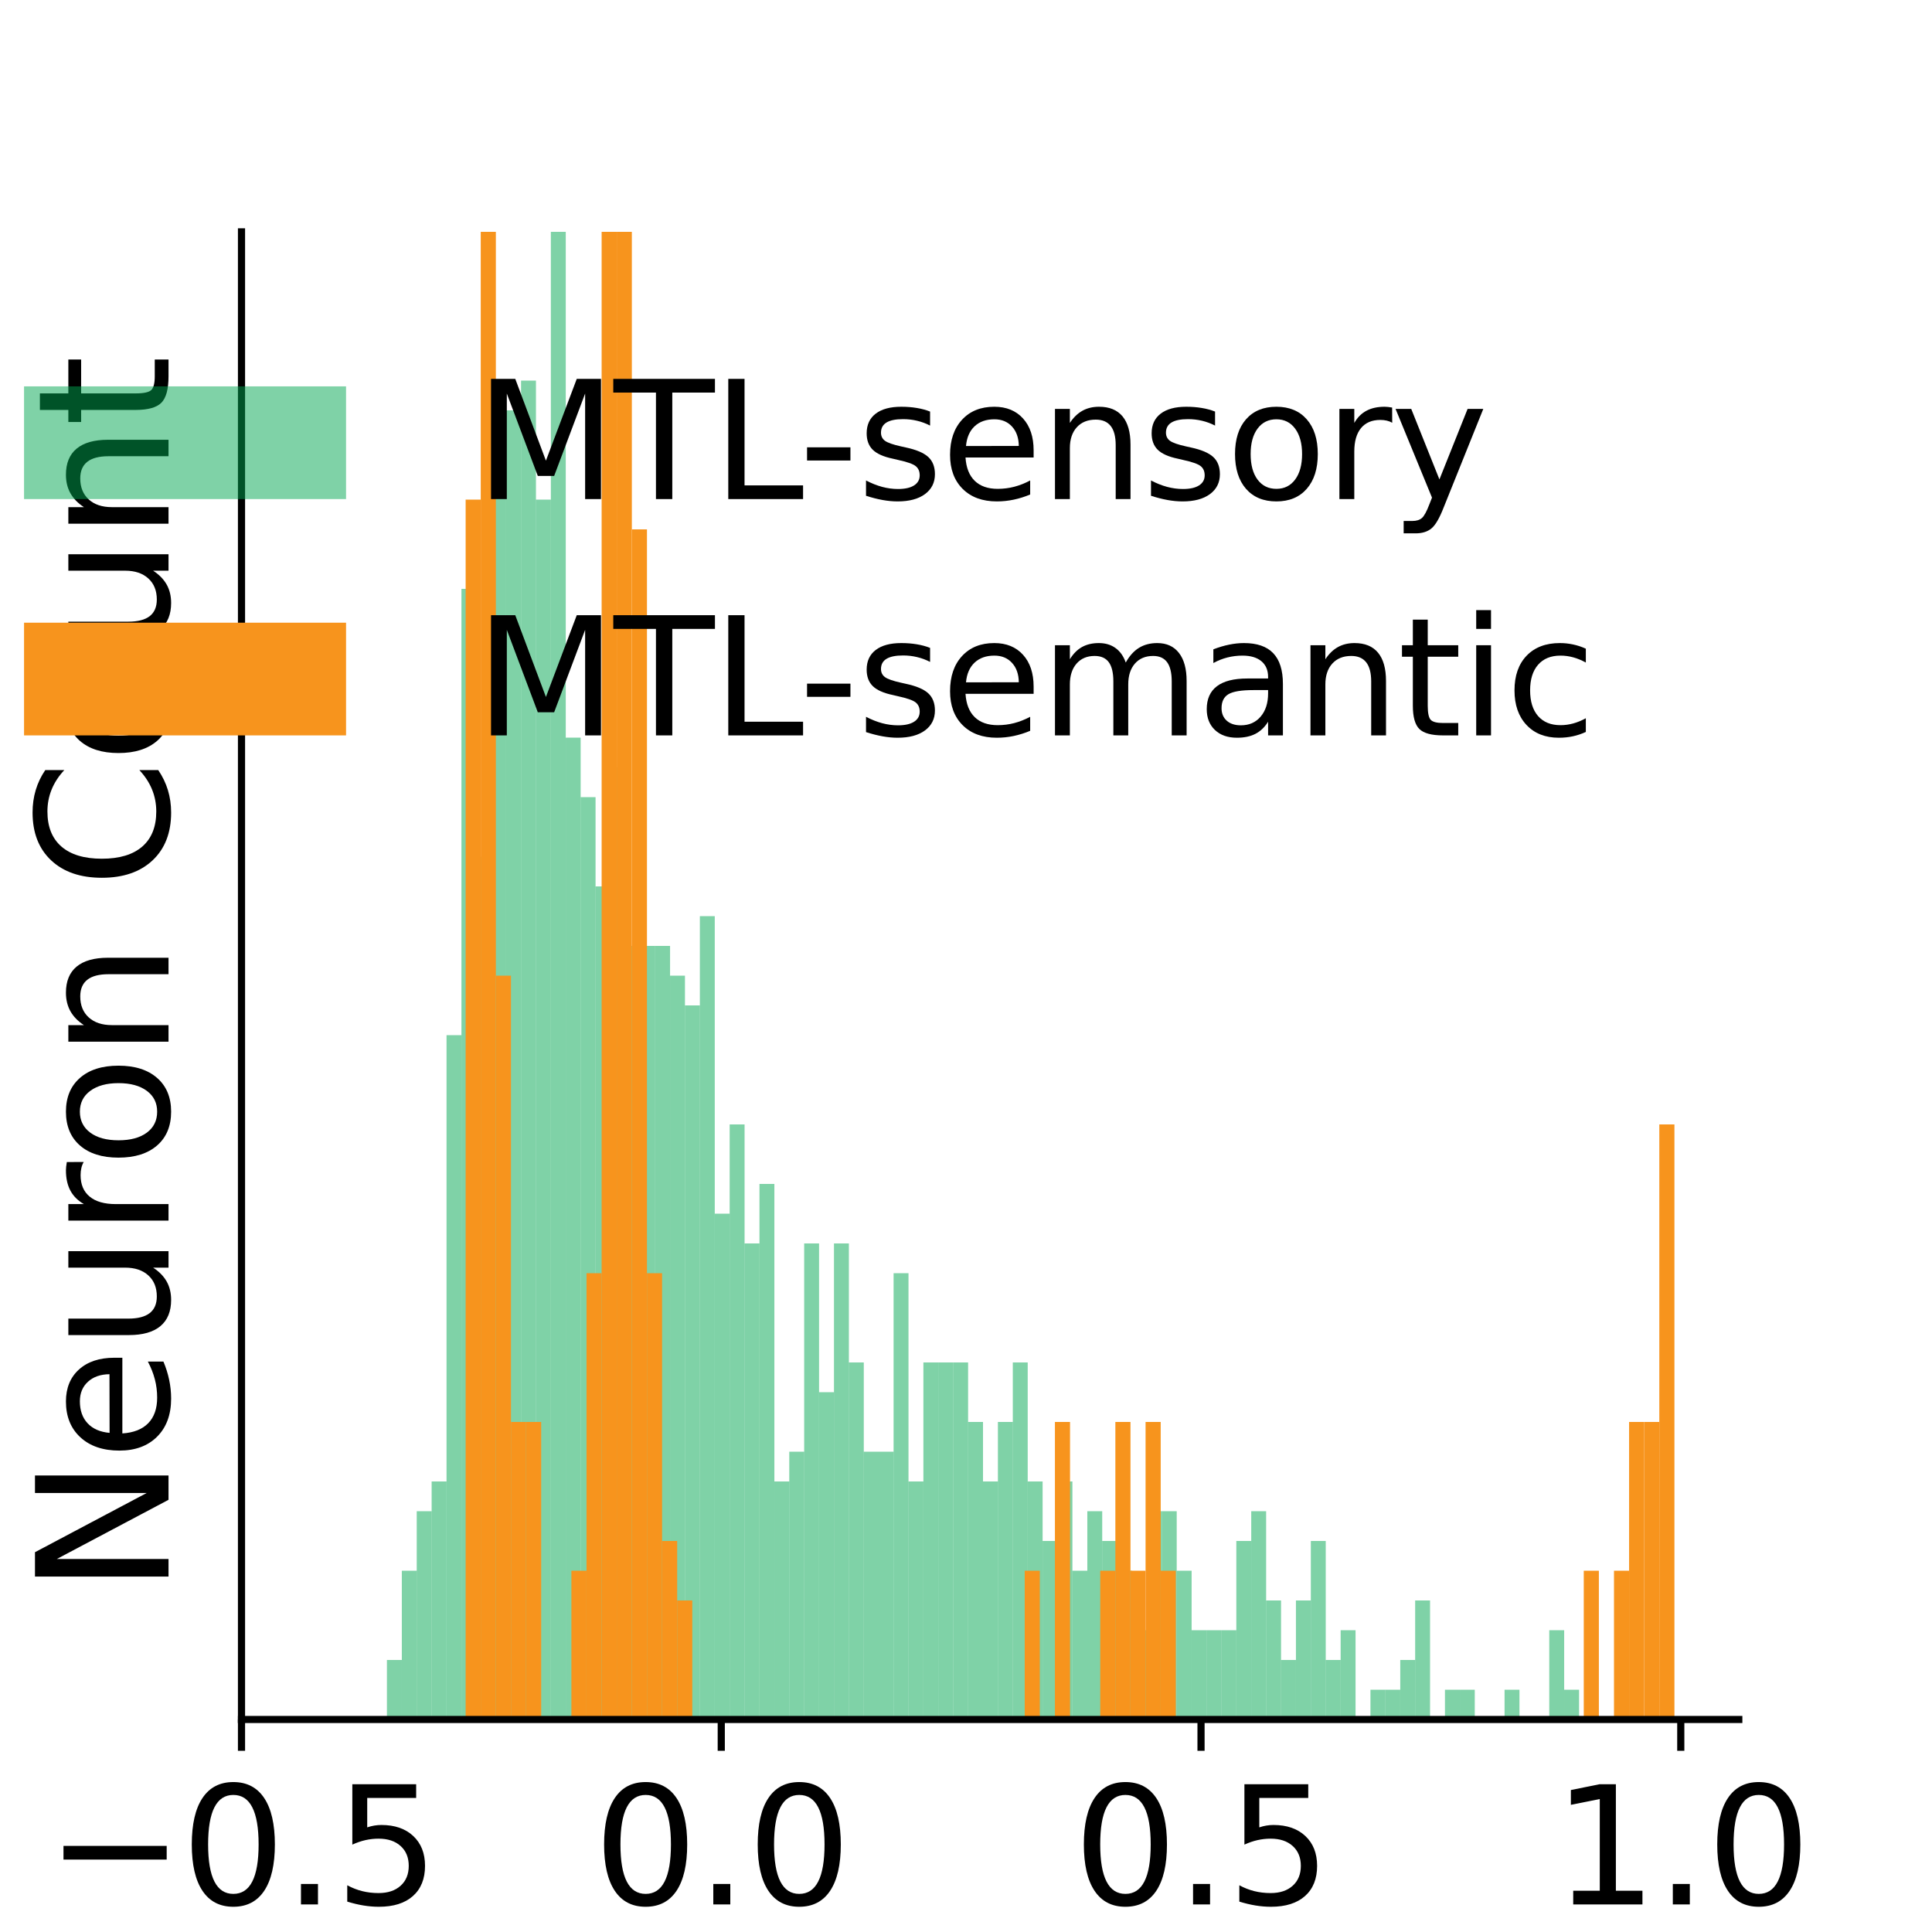 <?xml version="1.0" encoding="utf-8" standalone="no"?>
<!DOCTYPE svg PUBLIC "-//W3C//DTD SVG 1.1//EN"
  "http://www.w3.org/Graphics/SVG/1.1/DTD/svg11.dtd">
<svg xmlns:xlink="http://www.w3.org/1999/xlink" width="216pt" height="216pt" viewBox="0 0 216 216" xmlns="http://www.w3.org/2000/svg" version="1.1">
 <defs>
  <style type="text/css">*{stroke-linejoin: round; stroke-linecap: butt}</style>
 </defs>
 <g id="figure_1">
  <g id="patch_1">
   <path d="M 0 216 
L 216 216 
L 216 0 
L 0 0 
L 0 216 
z
" style="fill: none"/>
  </g>
  <g id="axes_1">
   <g id="patch_2">
    <path d="M 27 192.24 
L 194.4 192.24 
L 194.4 25.92 
L 27 25.92 
L 27 192.24 
z
" style="fill: none"/>
   </g>
   <g id="patch_3">
    <path d="M 43.259 192.24 
L 44.925 192.24 
L 44.925 185.587 
L 43.259 185.587 
z
" clip-path="url(#p4e6c7d153b)" style="fill: #00a651; opacity: 0.5"/>
   </g>
   <g id="patch_4">
    <path d="M 44.925 192.24 
L 46.591 192.24 
L 46.591 175.608 
L 44.925 175.608 
z
" clip-path="url(#p4e6c7d153b)" style="fill: #00a651; opacity: 0.5"/>
   </g>
   <g id="patch_5">
    <path d="M 46.591 192.24 
L 48.257 192.24 
L 48.257 168.955 
L 46.591 168.955 
z
" clip-path="url(#p4e6c7d153b)" style="fill: #00a651; opacity: 0.5"/>
   </g>
   <g id="patch_6">
    <path d="M 48.257 192.24 
L 49.923 192.24 
L 49.923 165.629 
L 48.257 165.629 
z
" clip-path="url(#p4e6c7d153b)" style="fill: #00a651; opacity: 0.5"/>
   </g>
   <g id="patch_7">
    <path d="M 49.923 192.24 
L 51.589 192.24 
L 51.589 115.733 
L 49.923 115.733 
z
" clip-path="url(#p4e6c7d153b)" style="fill: #00a651; opacity: 0.5"/>
   </g>
   <g id="patch_8">
    <path d="M 51.589 192.24 
L 53.256 192.24 
L 53.256 65.837 
L 51.589 65.837 
z
" clip-path="url(#p4e6c7d153b)" style="fill: #00a651; opacity: 0.5"/>
   </g>
   <g id="patch_9">
    <path d="M 53.256 192.24 
L 54.922 192.24 
L 54.922 95.774 
L 53.256 95.774 
z
" clip-path="url(#p4e6c7d153b)" style="fill: #00a651; opacity: 0.5"/>
   </g>
   <g id="patch_10">
    <path d="M 54.922 192.24 
L 56.588 192.24 
L 56.588 49.205 
L 54.922 49.205 
z
" clip-path="url(#p4e6c7d153b)" style="fill: #00a651; opacity: 0.5"/>
   </g>
   <g id="patch_11">
    <path d="M 56.588 192.24 
L 58.254 192.24 
L 58.254 45.878 
L 56.588 45.878 
z
" clip-path="url(#p4e6c7d153b)" style="fill: #00a651; opacity: 0.5"/>
   </g>
   <g id="patch_12">
    <path d="M 58.254 192.24 
L 59.92 192.24 
L 59.92 42.552 
L 58.254 42.552 
z
" clip-path="url(#p4e6c7d153b)" style="fill: #00a651; opacity: 0.5"/>
   </g>
   <g id="patch_13">
    <path d="M 59.92 192.24 
L 61.586 192.24 
L 61.586 55.858 
L 59.92 55.858 
z
" clip-path="url(#p4e6c7d153b)" style="fill: #00a651; opacity: 0.5"/>
   </g>
   <g id="patch_14">
    <path d="M 61.586 192.24 
L 63.252 192.24 
L 63.252 19.267 
L 61.586 19.267 
z
" clip-path="url(#p4e6c7d153b)" style="fill: #00a651; opacity: 0.5"/>
   </g>
   <g id="patch_15">
    <path d="M 63.252 192.24 
L 64.918 192.24 
L 64.918 82.469 
L 63.252 82.469 
z
" clip-path="url(#p4e6c7d153b)" style="fill: #00a651; opacity: 0.5"/>
   </g>
   <g id="patch_16">
    <path d="M 64.918 192.24 
L 66.584 192.24 
L 66.584 89.122 
L 64.918 89.122 
z
" clip-path="url(#p4e6c7d153b)" style="fill: #00a651; opacity: 0.5"/>
   </g>
   <g id="patch_17">
    <path d="M 66.584 192.24 
L 68.25 192.24 
L 68.25 99.101 
L 66.584 99.101 
z
" clip-path="url(#p4e6c7d153b)" style="fill: #00a651; opacity: 0.5"/>
   </g>
   <g id="patch_18">
    <path d="M 68.25 192.24 
L 69.916 192.24 
L 69.916 85.795 
L 68.25 85.795 
z
" clip-path="url(#p4e6c7d153b)" style="fill: #00a651; opacity: 0.5"/>
   </g>
   <g id="patch_19">
    <path d="M 69.916 192.24 
L 71.582 192.24 
L 71.582 105.754 
L 69.916 105.754 
z
" clip-path="url(#p4e6c7d153b)" style="fill: #00a651; opacity: 0.5"/>
   </g>
   <g id="patch_20">
    <path d="M 71.582 192.24 
L 73.248 192.24 
L 73.248 105.754 
L 71.582 105.754 
z
" clip-path="url(#p4e6c7d153b)" style="fill: #00a651; opacity: 0.5"/>
   </g>
   <g id="patch_21">
    <path d="M 73.248 192.24 
L 74.914 192.24 
L 74.914 105.754 
L 73.248 105.754 
z
" clip-path="url(#p4e6c7d153b)" style="fill: #00a651; opacity: 0.5"/>
   </g>
   <g id="patch_22">
    <path d="M 74.914 192.24 
L 76.58 192.24 
L 76.58 109.08 
L 74.914 109.08 
z
" clip-path="url(#p4e6c7d153b)" style="fill: #00a651; opacity: 0.5"/>
   </g>
   <g id="patch_23">
    <path d="M 76.58 192.24 
L 78.246 192.24 
L 78.246 112.406 
L 76.58 112.406 
z
" clip-path="url(#p4e6c7d153b)" style="fill: #00a651; opacity: 0.5"/>
   </g>
   <g id="patch_24">
    <path d="M 78.246 192.24 
L 79.912 192.24 
L 79.912 102.427 
L 78.246 102.427 
z
" clip-path="url(#p4e6c7d153b)" style="fill: #00a651; opacity: 0.5"/>
   </g>
   <g id="patch_25">
    <path d="M 79.912 192.24 
L 81.578 192.24 
L 81.578 135.691 
L 79.912 135.691 
z
" clip-path="url(#p4e6c7d153b)" style="fill: #00a651; opacity: 0.5"/>
   </g>
   <g id="patch_26">
    <path d="M 81.578 192.24 
L 83.244 192.24 
L 83.244 125.712 
L 81.578 125.712 
z
" clip-path="url(#p4e6c7d153b)" style="fill: #00a651; opacity: 0.5"/>
   </g>
   <g id="patch_27">
    <path d="M 83.244 192.24 
L 84.91 192.24 
L 84.91 139.018 
L 83.244 139.018 
z
" clip-path="url(#p4e6c7d153b)" style="fill: #00a651; opacity: 0.5"/>
   </g>
   <g id="patch_28">
    <path d="M 84.91 192.24 
L 86.576 192.24 
L 86.576 132.365 
L 84.91 132.365 
z
" clip-path="url(#p4e6c7d153b)" style="fill: #00a651; opacity: 0.5"/>
   </g>
   <g id="patch_29">
    <path d="M 86.576 192.24 
L 88.242 192.24 
L 88.242 165.629 
L 86.576 165.629 
z
" clip-path="url(#p4e6c7d153b)" style="fill: #00a651; opacity: 0.5"/>
   </g>
   <g id="patch_30">
    <path d="M 88.242 192.24 
L 89.908 192.24 
L 89.908 162.302 
L 88.242 162.302 
z
" clip-path="url(#p4e6c7d153b)" style="fill: #00a651; opacity: 0.5"/>
   </g>
   <g id="patch_31">
    <path d="M 89.908 192.24 
L 91.574 192.24 
L 91.574 139.018 
L 89.908 139.018 
z
" clip-path="url(#p4e6c7d153b)" style="fill: #00a651; opacity: 0.5"/>
   </g>
   <g id="patch_32">
    <path d="M 91.574 192.24 
L 93.24 192.24 
L 93.24 155.65 
L 91.574 155.65 
z
" clip-path="url(#p4e6c7d153b)" style="fill: #00a651; opacity: 0.5"/>
   </g>
   <g id="patch_33">
    <path d="M 93.24 192.24 
L 94.906 192.24 
L 94.906 139.018 
L 93.24 139.018 
z
" clip-path="url(#p4e6c7d153b)" style="fill: #00a651; opacity: 0.5"/>
   </g>
   <g id="patch_34">
    <path d="M 94.906 192.24 
L 96.572 192.24 
L 96.572 152.323 
L 94.906 152.323 
z
" clip-path="url(#p4e6c7d153b)" style="fill: #00a651; opacity: 0.5"/>
   </g>
   <g id="patch_35">
    <path d="M 96.572 192.24 
L 98.238 192.24 
L 98.238 162.302 
L 96.572 162.302 
z
" clip-path="url(#p4e6c7d153b)" style="fill: #00a651; opacity: 0.5"/>
   </g>
   <g id="patch_36">
    <path d="M 98.238 192.24 
L 99.904 192.24 
L 99.904 162.302 
L 98.238 162.302 
z
" clip-path="url(#p4e6c7d153b)" style="fill: #00a651; opacity: 0.5"/>
   </g>
   <g id="patch_37">
    <path d="M 99.904 192.24 
L 101.571 192.24 
L 101.571 142.344 
L 99.904 142.344 
z
" clip-path="url(#p4e6c7d153b)" style="fill: #00a651; opacity: 0.5"/>
   </g>
   <g id="patch_38">
    <path d="M 101.571 192.24 
L 103.237 192.24 
L 103.237 165.629 
L 101.571 165.629 
z
" clip-path="url(#p4e6c7d153b)" style="fill: #00a651; opacity: 0.5"/>
   </g>
   <g id="patch_39">
    <path d="M 103.237 192.24 
L 104.903 192.24 
L 104.903 152.323 
L 103.237 152.323 
z
" clip-path="url(#p4e6c7d153b)" style="fill: #00a651; opacity: 0.5"/>
   </g>
   <g id="patch_40">
    <path d="M 104.903 192.24 
L 106.569 192.24 
L 106.569 152.323 
L 104.903 152.323 
z
" clip-path="url(#p4e6c7d153b)" style="fill: #00a651; opacity: 0.5"/>
   </g>
   <g id="patch_41">
    <path d="M 106.569 192.24 
L 108.235 192.24 
L 108.235 152.323 
L 106.569 152.323 
z
" clip-path="url(#p4e6c7d153b)" style="fill: #00a651; opacity: 0.5"/>
   </g>
   <g id="patch_42">
    <path d="M 108.235 192.24 
L 109.901 192.24 
L 109.901 158.976 
L 108.235 158.976 
z
" clip-path="url(#p4e6c7d153b)" style="fill: #00a651; opacity: 0.5"/>
   </g>
   <g id="patch_43">
    <path d="M 109.901 192.24 
L 111.567 192.24 
L 111.567 165.629 
L 109.901 165.629 
z
" clip-path="url(#p4e6c7d153b)" style="fill: #00a651; opacity: 0.5"/>
   </g>
   <g id="patch_44">
    <path d="M 111.567 192.24 
L 113.233 192.24 
L 113.233 158.976 
L 111.567 158.976 
z
" clip-path="url(#p4e6c7d153b)" style="fill: #00a651; opacity: 0.5"/>
   </g>
   <g id="patch_45">
    <path d="M 113.233 192.24 
L 114.899 192.24 
L 114.899 152.323 
L 113.233 152.323 
z
" clip-path="url(#p4e6c7d153b)" style="fill: #00a651; opacity: 0.5"/>
   </g>
   <g id="patch_46">
    <path d="M 114.899 192.24 
L 116.565 192.24 
L 116.565 165.629 
L 114.899 165.629 
z
" clip-path="url(#p4e6c7d153b)" style="fill: #00a651; opacity: 0.5"/>
   </g>
   <g id="patch_47">
    <path d="M 116.565 192.24 
L 118.231 192.24 
L 118.231 172.282 
L 116.565 172.282 
z
" clip-path="url(#p4e6c7d153b)" style="fill: #00a651; opacity: 0.5"/>
   </g>
   <g id="patch_48">
    <path d="M 118.231 192.24 
L 119.897 192.24 
L 119.897 165.629 
L 118.231 165.629 
z
" clip-path="url(#p4e6c7d153b)" style="fill: #00a651; opacity: 0.5"/>
   </g>
   <g id="patch_49">
    <path d="M 119.897 192.24 
L 121.563 192.24 
L 121.563 175.608 
L 119.897 175.608 
z
" clip-path="url(#p4e6c7d153b)" style="fill: #00a651; opacity: 0.5"/>
   </g>
   <g id="patch_50">
    <path d="M 121.563 192.24 
L 123.229 192.24 
L 123.229 168.955 
L 121.563 168.955 
z
" clip-path="url(#p4e6c7d153b)" style="fill: #00a651; opacity: 0.5"/>
   </g>
   <g id="patch_51">
    <path d="M 123.229 192.24 
L 124.895 192.24 
L 124.895 172.282 
L 123.229 172.282 
z
" clip-path="url(#p4e6c7d153b)" style="fill: #00a651; opacity: 0.5"/>
   </g>
   <g id="patch_52">
    <path d="M 124.895 192.24 
L 126.561 192.24 
L 126.561 175.608 
L 124.895 175.608 
z
" clip-path="url(#p4e6c7d153b)" style="fill: #00a651; opacity: 0.5"/>
   </g>
   <g id="patch_53">
    <path d="M 126.561 192.24 
L 128.227 192.24 
L 128.227 182.261 
L 126.561 182.261 
z
" clip-path="url(#p4e6c7d153b)" style="fill: #00a651; opacity: 0.5"/>
   </g>
   <g id="patch_54">
    <path d="M 128.227 192.24 
L 129.893 192.24 
L 129.893 168.955 
L 128.227 168.955 
z
" clip-path="url(#p4e6c7d153b)" style="fill: #00a651; opacity: 0.5"/>
   </g>
   <g id="patch_55">
    <path d="M 129.893 192.24 
L 131.559 192.24 
L 131.559 168.955 
L 129.893 168.955 
z
" clip-path="url(#p4e6c7d153b)" style="fill: #00a651; opacity: 0.5"/>
   </g>
   <g id="patch_56">
    <path d="M 131.559 192.24 
L 133.225 192.24 
L 133.225 175.608 
L 131.559 175.608 
z
" clip-path="url(#p4e6c7d153b)" style="fill: #00a651; opacity: 0.5"/>
   </g>
   <g id="patch_57">
    <path d="M 133.225 192.24 
L 134.891 192.24 
L 134.891 182.261 
L 133.225 182.261 
z
" clip-path="url(#p4e6c7d153b)" style="fill: #00a651; opacity: 0.5"/>
   </g>
   <g id="patch_58">
    <path d="M 134.891 192.24 
L 136.557 192.24 
L 136.557 182.261 
L 134.891 182.261 
z
" clip-path="url(#p4e6c7d153b)" style="fill: #00a651; opacity: 0.5"/>
   </g>
   <g id="patch_59">
    <path d="M 136.557 192.24 
L 138.223 192.24 
L 138.223 182.261 
L 136.557 182.261 
z
" clip-path="url(#p4e6c7d153b)" style="fill: #00a651; opacity: 0.5"/>
   </g>
   <g id="patch_60">
    <path d="M 138.223 192.24 
L 139.889 192.24 
L 139.889 172.282 
L 138.223 172.282 
z
" clip-path="url(#p4e6c7d153b)" style="fill: #00a651; opacity: 0.5"/>
   </g>
   <g id="patch_61">
    <path d="M 139.889 192.24 
L 141.555 192.24 
L 141.555 168.955 
L 139.889 168.955 
z
" clip-path="url(#p4e6c7d153b)" style="fill: #00a651; opacity: 0.5"/>
   </g>
   <g id="patch_62">
    <path d="M 141.555 192.24 
L 143.221 192.24 
L 143.221 178.934 
L 141.555 178.934 
z
" clip-path="url(#p4e6c7d153b)" style="fill: #00a651; opacity: 0.5"/>
   </g>
   <g id="patch_63">
    <path d="M 143.221 192.24 
L 144.887 192.24 
L 144.887 185.587 
L 143.221 185.587 
z
" clip-path="url(#p4e6c7d153b)" style="fill: #00a651; opacity: 0.5"/>
   </g>
   <g id="patch_64">
    <path d="M 144.887 192.24 
L 146.553 192.24 
L 146.553 178.934 
L 144.887 178.934 
z
" clip-path="url(#p4e6c7d153b)" style="fill: #00a651; opacity: 0.5"/>
   </g>
   <g id="patch_65">
    <path d="M 146.553 192.24 
L 148.219 192.24 
L 148.219 172.282 
L 146.553 172.282 
z
" clip-path="url(#p4e6c7d153b)" style="fill: #00a651; opacity: 0.5"/>
   </g>
   <g id="patch_66">
    <path d="M 148.219 192.24 
L 149.885 192.24 
L 149.885 185.587 
L 148.219 185.587 
z
" clip-path="url(#p4e6c7d153b)" style="fill: #00a651; opacity: 0.5"/>
   </g>
   <g id="patch_67">
    <path d="M 149.885 192.24 
L 151.552 192.24 
L 151.552 182.261 
L 149.885 182.261 
z
" clip-path="url(#p4e6c7d153b)" style="fill: #00a651; opacity: 0.5"/>
   </g>
   <g id="patch_68">
    <path d="M 151.552 192.24 
L 153.218 192.24 
L 153.218 192.24 
L 151.552 192.24 
z
" clip-path="url(#p4e6c7d153b)" style="fill: #00a651; opacity: 0.5"/>
   </g>
   <g id="patch_69">
    <path d="M 153.218 192.24 
L 154.884 192.24 
L 154.884 188.914 
L 153.218 188.914 
z
" clip-path="url(#p4e6c7d153b)" style="fill: #00a651; opacity: 0.5"/>
   </g>
   <g id="patch_70">
    <path d="M 154.884 192.24 
L 156.55 192.24 
L 156.55 188.914 
L 154.884 188.914 
z
" clip-path="url(#p4e6c7d153b)" style="fill: #00a651; opacity: 0.5"/>
   </g>
   <g id="patch_71">
    <path d="M 156.55 192.24 
L 158.216 192.24 
L 158.216 185.587 
L 156.55 185.587 
z
" clip-path="url(#p4e6c7d153b)" style="fill: #00a651; opacity: 0.5"/>
   </g>
   <g id="patch_72">
    <path d="M 158.216 192.24 
L 159.882 192.24 
L 159.882 178.934 
L 158.216 178.934 
z
" clip-path="url(#p4e6c7d153b)" style="fill: #00a651; opacity: 0.5"/>
   </g>
   <g id="patch_73">
    <path d="M 159.882 192.24 
L 161.548 192.24 
L 161.548 192.24 
L 159.882 192.24 
z
" clip-path="url(#p4e6c7d153b)" style="fill: #00a651; opacity: 0.5"/>
   </g>
   <g id="patch_74">
    <path d="M 161.548 192.24 
L 163.214 192.24 
L 163.214 188.914 
L 161.548 188.914 
z
" clip-path="url(#p4e6c7d153b)" style="fill: #00a651; opacity: 0.5"/>
   </g>
   <g id="patch_75">
    <path d="M 163.214 192.24 
L 164.88 192.24 
L 164.88 188.914 
L 163.214 188.914 
z
" clip-path="url(#p4e6c7d153b)" style="fill: #00a651; opacity: 0.5"/>
   </g>
   <g id="patch_76">
    <path d="M 164.88 192.24 
L 166.546 192.24 
L 166.546 192.24 
L 164.88 192.24 
z
" clip-path="url(#p4e6c7d153b)" style="fill: #00a651; opacity: 0.5"/>
   </g>
   <g id="patch_77">
    <path d="M 166.546 192.24 
L 168.212 192.24 
L 168.212 192.24 
L 166.546 192.24 
z
" clip-path="url(#p4e6c7d153b)" style="fill: #00a651; opacity: 0.5"/>
   </g>
   <g id="patch_78">
    <path d="M 168.212 192.24 
L 169.878 192.24 
L 169.878 188.914 
L 168.212 188.914 
z
" clip-path="url(#p4e6c7d153b)" style="fill: #00a651; opacity: 0.5"/>
   </g>
   <g id="patch_79">
    <path d="M 169.878 192.24 
L 171.544 192.24 
L 171.544 192.24 
L 169.878 192.24 
z
" clip-path="url(#p4e6c7d153b)" style="fill: #00a651; opacity: 0.5"/>
   </g>
   <g id="patch_80">
    <path d="M 171.544 192.24 
L 173.21 192.24 
L 173.21 192.24 
L 171.544 192.24 
z
" clip-path="url(#p4e6c7d153b)" style="fill: #00a651; opacity: 0.5"/>
   </g>
   <g id="patch_81">
    <path d="M 173.21 192.24 
L 174.876 192.24 
L 174.876 182.261 
L 173.21 182.261 
z
" clip-path="url(#p4e6c7d153b)" style="fill: #00a651; opacity: 0.5"/>
   </g>
   <g id="patch_82">
    <path d="M 174.876 192.24 
L 176.542 192.24 
L 176.542 188.914 
L 174.876 188.914 
z
" clip-path="url(#p4e6c7d153b)" style="fill: #00a651; opacity: 0.5"/>
   </g>
   <g id="patch_83">
    <path d="M 52.059 192.24 
L 53.748 192.24 
L 53.748 55.858 
L 52.059 55.858 
z
" clip-path="url(#p4e6c7d153b)" style="fill: #f7941d"/>
   </g>
   <g id="patch_84">
    <path d="M 53.748 192.24 
L 55.438 192.24 
L 55.438 -186.97 
L 53.748 -186.97 
z
" clip-path="url(#p4e6c7d153b)" style="fill: #f7941d"/>
   </g>
   <g id="patch_85">
    <path d="M 55.438 192.24 
L 57.127 192.24 
L 57.127 109.08 
L 55.438 109.08 
z
" clip-path="url(#p4e6c7d153b)" style="fill: #f7941d"/>
   </g>
   <g id="patch_86">
    <path d="M 57.127 192.24 
L 58.816 192.24 
L 58.816 158.976 
L 57.127 158.976 
z
" clip-path="url(#p4e6c7d153b)" style="fill: #f7941d"/>
   </g>
   <g id="patch_87">
    <path d="M 58.816 192.24 
L 60.506 192.24 
L 60.506 158.976 
L 58.816 158.976 
z
" clip-path="url(#p4e6c7d153b)" style="fill: #f7941d"/>
   </g>
   <g id="patch_88">
    <path d="M 60.506 192.24 
L 62.195 192.24 
L 62.195 192.24 
L 60.506 192.24 
z
" clip-path="url(#p4e6c7d153b)" style="fill: #f7941d"/>
   </g>
   <g id="patch_89">
    <path d="M 62.195 192.24 
L 63.884 192.24 
L 63.884 192.24 
L 62.195 192.24 
z
" clip-path="url(#p4e6c7d153b)" style="fill: #f7941d"/>
   </g>
   <g id="patch_90">
    <path d="M 63.884 192.24 
L 65.573 192.24 
L 65.573 175.608 
L 63.884 175.608 
z
" clip-path="url(#p4e6c7d153b)" style="fill: #f7941d"/>
   </g>
   <g id="patch_91">
    <path d="M 65.573 192.24 
L 67.263 192.24 
L 67.263 142.344 
L 65.573 142.344 
z
" clip-path="url(#p4e6c7d153b)" style="fill: #f7941d"/>
   </g>
   <g id="patch_92">
    <path d="M 67.263 192.24 
L 68.952 192.24 
L 68.952 -7.344 
L 67.263 -7.344 
z
" clip-path="url(#p4e6c7d153b)" style="fill: #f7941d"/>
   </g>
   <g id="patch_93">
    <path d="M 68.952 192.24 
L 70.641 192.24 
L 70.641 9.288 
L 68.952 9.288 
z
" clip-path="url(#p4e6c7d153b)" style="fill: #f7941d"/>
   </g>
   <g id="patch_94">
    <path d="M 70.641 192.24 
L 72.331 192.24 
L 72.331 59.184 
L 70.641 59.184 
z
" clip-path="url(#p4e6c7d153b)" style="fill: #f7941d"/>
   </g>
   <g id="patch_95">
    <path d="M 72.331 192.24 
L 74.02 192.24 
L 74.02 142.344 
L 72.331 142.344 
z
" clip-path="url(#p4e6c7d153b)" style="fill: #f7941d"/>
   </g>
   <g id="patch_96">
    <path d="M 74.02 192.24 
L 75.709 192.24 
L 75.709 172.282 
L 74.02 172.282 
z
" clip-path="url(#p4e6c7d153b)" style="fill: #f7941d"/>
   </g>
   <g id="patch_97">
    <path d="M 75.709 192.24 
L 77.398 192.24 
L 77.398 178.934 
L 75.709 178.934 
z
" clip-path="url(#p4e6c7d153b)" style="fill: #f7941d"/>
   </g>
   <g id="patch_98">
    <path d="M 77.398 192.24 
L 79.088 192.24 
L 79.088 192.24 
L 77.398 192.24 
z
" clip-path="url(#p4e6c7d153b)" style="fill: #f7941d"/>
   </g>
   <g id="patch_99">
    <path d="M 79.088 192.24 
L 80.777 192.24 
L 80.777 192.24 
L 79.088 192.24 
z
" clip-path="url(#p4e6c7d153b)" style="fill: #f7941d"/>
   </g>
   <g id="patch_100">
    <path d="M 80.777 192.24 
L 82.466 192.24 
L 82.466 192.24 
L 80.777 192.24 
z
" clip-path="url(#p4e6c7d153b)" style="fill: #f7941d"/>
   </g>
   <g id="patch_101">
    <path d="M 82.466 192.24 
L 84.156 192.24 
L 84.156 192.24 
L 82.466 192.24 
z
" clip-path="url(#p4e6c7d153b)" style="fill: #f7941d"/>
   </g>
   <g id="patch_102">
    <path d="M 84.156 192.24 
L 85.845 192.24 
L 85.845 192.24 
L 84.156 192.24 
z
" clip-path="url(#p4e6c7d153b)" style="fill: #f7941d"/>
   </g>
   <g id="patch_103">
    <path d="M 85.845 192.24 
L 87.534 192.24 
L 87.534 192.24 
L 85.845 192.24 
z
" clip-path="url(#p4e6c7d153b)" style="fill: #f7941d"/>
   </g>
   <g id="patch_104">
    <path d="M 87.534 192.24 
L 89.224 192.24 
L 89.224 192.24 
L 87.534 192.24 
z
" clip-path="url(#p4e6c7d153b)" style="fill: #f7941d"/>
   </g>
   <g id="patch_105">
    <path d="M 89.224 192.24 
L 90.913 192.24 
L 90.913 192.24 
L 89.224 192.24 
z
" clip-path="url(#p4e6c7d153b)" style="fill: #f7941d"/>
   </g>
   <g id="patch_106">
    <path d="M 90.913 192.24 
L 92.602 192.24 
L 92.602 192.24 
L 90.913 192.24 
z
" clip-path="url(#p4e6c7d153b)" style="fill: #f7941d"/>
   </g>
   <g id="patch_107">
    <path d="M 92.602 192.24 
L 94.291 192.24 
L 94.291 192.24 
L 92.602 192.24 
z
" clip-path="url(#p4e6c7d153b)" style="fill: #f7941d"/>
   </g>
   <g id="patch_108">
    <path d="M 94.291 192.24 
L 95.981 192.24 
L 95.981 192.24 
L 94.291 192.24 
z
" clip-path="url(#p4e6c7d153b)" style="fill: #f7941d"/>
   </g>
   <g id="patch_109">
    <path d="M 95.981 192.24 
L 97.67 192.24 
L 97.67 192.24 
L 95.981 192.24 
z
" clip-path="url(#p4e6c7d153b)" style="fill: #f7941d"/>
   </g>
   <g id="patch_110">
    <path d="M 97.67 192.24 
L 99.359 192.24 
L 99.359 192.24 
L 97.67 192.24 
z
" clip-path="url(#p4e6c7d153b)" style="fill: #f7941d"/>
   </g>
   <g id="patch_111">
    <path d="M 99.359 192.24 
L 101.049 192.24 
L 101.049 192.24 
L 99.359 192.24 
z
" clip-path="url(#p4e6c7d153b)" style="fill: #f7941d"/>
   </g>
   <g id="patch_112">
    <path d="M 101.049 192.24 
L 102.738 192.24 
L 102.738 192.24 
L 101.049 192.24 
z
" clip-path="url(#p4e6c7d153b)" style="fill: #f7941d"/>
   </g>
   <g id="patch_113">
    <path d="M 102.738 192.24 
L 104.427 192.24 
L 104.427 192.24 
L 102.738 192.24 
z
" clip-path="url(#p4e6c7d153b)" style="fill: #f7941d"/>
   </g>
   <g id="patch_114">
    <path d="M 104.427 192.24 
L 106.117 192.24 
L 106.117 192.24 
L 104.427 192.24 
z
" clip-path="url(#p4e6c7d153b)" style="fill: #f7941d"/>
   </g>
   <g id="patch_115">
    <path d="M 106.117 192.24 
L 107.806 192.24 
L 107.806 192.24 
L 106.117 192.24 
z
" clip-path="url(#p4e6c7d153b)" style="fill: #f7941d"/>
   </g>
   <g id="patch_116">
    <path d="M 107.806 192.24 
L 109.495 192.24 
L 109.495 192.24 
L 107.806 192.24 
z
" clip-path="url(#p4e6c7d153b)" style="fill: #f7941d"/>
   </g>
   <g id="patch_117">
    <path d="M 109.495 192.24 
L 111.184 192.24 
L 111.184 192.24 
L 109.495 192.24 
z
" clip-path="url(#p4e6c7d153b)" style="fill: #f7941d"/>
   </g>
   <g id="patch_118">
    <path d="M 111.184 192.24 
L 112.874 192.24 
L 112.874 192.24 
L 111.184 192.24 
z
" clip-path="url(#p4e6c7d153b)" style="fill: #f7941d"/>
   </g>
   <g id="patch_119">
    <path d="M 112.874 192.24 
L 114.563 192.24 
L 114.563 192.24 
L 112.874 192.24 
z
" clip-path="url(#p4e6c7d153b)" style="fill: #f7941d"/>
   </g>
   <g id="patch_120">
    <path d="M 114.563 192.24 
L 116.252 192.24 
L 116.252 175.608 
L 114.563 175.608 
z
" clip-path="url(#p4e6c7d153b)" style="fill: #f7941d"/>
   </g>
   <g id="patch_121">
    <path d="M 116.252 192.24 
L 117.942 192.24 
L 117.942 192.24 
L 116.252 192.24 
z
" clip-path="url(#p4e6c7d153b)" style="fill: #f7941d"/>
   </g>
   <g id="patch_122">
    <path d="M 117.942 192.24 
L 119.631 192.24 
L 119.631 158.976 
L 117.942 158.976 
z
" clip-path="url(#p4e6c7d153b)" style="fill: #f7941d"/>
   </g>
   <g id="patch_123">
    <path d="M 119.631 192.24 
L 121.32 192.24 
L 121.32 192.24 
L 119.631 192.24 
z
" clip-path="url(#p4e6c7d153b)" style="fill: #f7941d"/>
   </g>
   <g id="patch_124">
    <path d="M 121.32 192.24 
L 123.01 192.24 
L 123.01 192.24 
L 121.32 192.24 
z
" clip-path="url(#p4e6c7d153b)" style="fill: #f7941d"/>
   </g>
   <g id="patch_125">
    <path d="M 123.01 192.24 
L 124.699 192.24 
L 124.699 175.608 
L 123.01 175.608 
z
" clip-path="url(#p4e6c7d153b)" style="fill: #f7941d"/>
   </g>
   <g id="patch_126">
    <path d="M 124.699 192.24 
L 126.388 192.24 
L 126.388 158.976 
L 124.699 158.976 
z
" clip-path="url(#p4e6c7d153b)" style="fill: #f7941d"/>
   </g>
   <g id="patch_127">
    <path d="M 126.388 192.24 
L 128.077 192.24 
L 128.077 175.608 
L 126.388 175.608 
z
" clip-path="url(#p4e6c7d153b)" style="fill: #f7941d"/>
   </g>
   <g id="patch_128">
    <path d="M 128.077 192.24 
L 129.767 192.24 
L 129.767 158.976 
L 128.077 158.976 
z
" clip-path="url(#p4e6c7d153b)" style="fill: #f7941d"/>
   </g>
   <g id="patch_129">
    <path d="M 129.767 192.24 
L 131.456 192.24 
L 131.456 175.608 
L 129.767 175.608 
z
" clip-path="url(#p4e6c7d153b)" style="fill: #f7941d"/>
   </g>
   <g id="patch_130">
    <path d="M 131.456 192.24 
L 133.145 192.24 
L 133.145 192.24 
L 131.456 192.24 
z
" clip-path="url(#p4e6c7d153b)" style="fill: #f7941d"/>
   </g>
   <g id="patch_131">
    <path d="M 133.145 192.24 
L 134.835 192.24 
L 134.835 192.24 
L 133.145 192.24 
z
" clip-path="url(#p4e6c7d153b)" style="fill: #f7941d"/>
   </g>
   <g id="patch_132">
    <path d="M 134.835 192.24 
L 136.524 192.24 
L 136.524 192.24 
L 134.835 192.24 
z
" clip-path="url(#p4e6c7d153b)" style="fill: #f7941d"/>
   </g>
   <g id="patch_133">
    <path d="M 136.524 192.24 
L 138.213 192.24 
L 138.213 192.24 
L 136.524 192.24 
z
" clip-path="url(#p4e6c7d153b)" style="fill: #f7941d"/>
   </g>
   <g id="patch_134">
    <path d="M 138.213 192.24 
L 139.902 192.24 
L 139.902 192.24 
L 138.213 192.24 
z
" clip-path="url(#p4e6c7d153b)" style="fill: #f7941d"/>
   </g>
   <g id="patch_135">
    <path d="M 139.902 192.24 
L 141.592 192.24 
L 141.592 192.24 
L 139.902 192.24 
z
" clip-path="url(#p4e6c7d153b)" style="fill: #f7941d"/>
   </g>
   <g id="patch_136">
    <path d="M 141.592 192.24 
L 143.281 192.24 
L 143.281 192.24 
L 141.592 192.24 
z
" clip-path="url(#p4e6c7d153b)" style="fill: #f7941d"/>
   </g>
   <g id="patch_137">
    <path d="M 143.281 192.24 
L 144.97 192.24 
L 144.97 192.24 
L 143.281 192.24 
z
" clip-path="url(#p4e6c7d153b)" style="fill: #f7941d"/>
   </g>
   <g id="patch_138">
    <path d="M 144.97 192.24 
L 146.66 192.24 
L 146.66 192.24 
L 144.97 192.24 
z
" clip-path="url(#p4e6c7d153b)" style="fill: #f7941d"/>
   </g>
   <g id="patch_139">
    <path d="M 146.66 192.24 
L 148.349 192.24 
L 148.349 192.24 
L 146.66 192.24 
z
" clip-path="url(#p4e6c7d153b)" style="fill: #f7941d"/>
   </g>
   <g id="patch_140">
    <path d="M 148.349 192.24 
L 150.038 192.24 
L 150.038 192.24 
L 148.349 192.24 
z
" clip-path="url(#p4e6c7d153b)" style="fill: #f7941d"/>
   </g>
   <g id="patch_141">
    <path d="M 150.038 192.24 
L 151.728 192.24 
L 151.728 192.24 
L 150.038 192.24 
z
" clip-path="url(#p4e6c7d153b)" style="fill: #f7941d"/>
   </g>
   <g id="patch_142">
    <path d="M 151.728 192.24 
L 153.417 192.24 
L 153.417 192.24 
L 151.728 192.24 
z
" clip-path="url(#p4e6c7d153b)" style="fill: #f7941d"/>
   </g>
   <g id="patch_143">
    <path d="M 153.417 192.24 
L 155.106 192.24 
L 155.106 192.24 
L 153.417 192.24 
z
" clip-path="url(#p4e6c7d153b)" style="fill: #f7941d"/>
   </g>
   <g id="patch_144">
    <path d="M 155.106 192.24 
L 156.795 192.24 
L 156.795 192.24 
L 155.106 192.24 
z
" clip-path="url(#p4e6c7d153b)" style="fill: #f7941d"/>
   </g>
   <g id="patch_145">
    <path d="M 156.795 192.24 
L 158.485 192.24 
L 158.485 192.24 
L 156.795 192.24 
z
" clip-path="url(#p4e6c7d153b)" style="fill: #f7941d"/>
   </g>
   <g id="patch_146">
    <path d="M 158.485 192.24 
L 160.174 192.24 
L 160.174 192.24 
L 158.485 192.24 
z
" clip-path="url(#p4e6c7d153b)" style="fill: #f7941d"/>
   </g>
   <g id="patch_147">
    <path d="M 160.174 192.24 
L 161.863 192.24 
L 161.863 192.24 
L 160.174 192.24 
z
" clip-path="url(#p4e6c7d153b)" style="fill: #f7941d"/>
   </g>
   <g id="patch_148">
    <path d="M 161.863 192.24 
L 163.553 192.24 
L 163.553 192.24 
L 161.863 192.24 
z
" clip-path="url(#p4e6c7d153b)" style="fill: #f7941d"/>
   </g>
   <g id="patch_149">
    <path d="M 163.553 192.24 
L 165.242 192.24 
L 165.242 192.24 
L 163.553 192.24 
z
" clip-path="url(#p4e6c7d153b)" style="fill: #f7941d"/>
   </g>
   <g id="patch_150">
    <path d="M 165.242 192.24 
L 166.931 192.24 
L 166.931 192.24 
L 165.242 192.24 
z
" clip-path="url(#p4e6c7d153b)" style="fill: #f7941d"/>
   </g>
   <g id="patch_151">
    <path d="M 166.931 192.24 
L 168.621 192.24 
L 168.621 192.24 
L 166.931 192.24 
z
" clip-path="url(#p4e6c7d153b)" style="fill: #f7941d"/>
   </g>
   <g id="patch_152">
    <path d="M 168.621 192.24 
L 170.31 192.24 
L 170.31 192.24 
L 168.621 192.24 
z
" clip-path="url(#p4e6c7d153b)" style="fill: #f7941d"/>
   </g>
   <g id="patch_153">
    <path d="M 170.31 192.24 
L 171.999 192.24 
L 171.999 192.24 
L 170.31 192.24 
z
" clip-path="url(#p4e6c7d153b)" style="fill: #f7941d"/>
   </g>
   <g id="patch_154">
    <path d="M 171.999 192.24 
L 173.688 192.24 
L 173.688 192.24 
L 171.999 192.24 
z
" clip-path="url(#p4e6c7d153b)" style="fill: #f7941d"/>
   </g>
   <g id="patch_155">
    <path d="M 173.688 192.24 
L 175.378 192.24 
L 175.378 192.24 
L 173.688 192.24 
z
" clip-path="url(#p4e6c7d153b)" style="fill: #f7941d"/>
   </g>
   <g id="patch_156">
    <path d="M 175.378 192.24 
L 177.067 192.24 
L 177.067 192.24 
L 175.378 192.24 
z
" clip-path="url(#p4e6c7d153b)" style="fill: #f7941d"/>
   </g>
   <g id="patch_157">
    <path d="M 177.067 192.24 
L 178.756 192.24 
L 178.756 175.608 
L 177.067 175.608 
z
" clip-path="url(#p4e6c7d153b)" style="fill: #f7941d"/>
   </g>
   <g id="patch_158">
    <path d="M 178.756 192.24 
L 180.446 192.24 
L 180.446 192.24 
L 178.756 192.24 
z
" clip-path="url(#p4e6c7d153b)" style="fill: #f7941d"/>
   </g>
   <g id="patch_159">
    <path d="M 180.446 192.24 
L 182.135 192.24 
L 182.135 175.608 
L 180.446 175.608 
z
" clip-path="url(#p4e6c7d153b)" style="fill: #f7941d"/>
   </g>
   <g id="patch_160">
    <path d="M 182.135 192.24 
L 183.824 192.24 
L 183.824 158.976 
L 182.135 158.976 
z
" clip-path="url(#p4e6c7d153b)" style="fill: #f7941d"/>
   </g>
   <g id="patch_161">
    <path d="M 183.824 192.24 
L 185.514 192.24 
L 185.514 158.976 
L 183.824 158.976 
z
" clip-path="url(#p4e6c7d153b)" style="fill: #f7941d"/>
   </g>
   <g id="patch_162">
    <path d="M 185.514 192.24 
L 187.203 192.24 
L 187.203 125.712 
L 185.514 125.712 
z
" clip-path="url(#p4e6c7d153b)" style="fill: #f7941d"/>
   </g>
   <g id="matplotlib.axis_1">
    <g id="xtick_1">
     <g id="line2d_1">
      <defs>
       <path id="m23142a2615" d="M 0 0 
L 0 3.5 
" style="stroke: #000000; stroke-width: 0.8"/>
      </defs>
      <g>
       <use xlink:href="#m23142a2615" x="27" y="192.24" style="stroke: #000000; stroke-width: 0.8"/>
      </g>
     </g>
     <g id="text_1">
      <!-- −0.5 -->
      <g transform="translate(5.145 212.917) scale(0.18 -0.18)">
       <defs>
        <path id="DejaVuSans-2212" d="M 678 2272 
L 4684 2272 
L 4684 1741 
L 678 1741 
L 678 2272 
z
" transform="scale(0.016)"/>
        <path id="DejaVuSans-30" d="M 2034 4250 
Q 1547 4250 1301 3770 
Q 1056 3291 1056 2328 
Q 1056 1369 1301 889 
Q 1547 409 2034 409 
Q 2525 409 2770 889 
Q 3016 1369 3016 2328 
Q 3016 3291 2770 3770 
Q 2525 4250 2034 4250 
z
M 2034 4750 
Q 2819 4750 3233 4129 
Q 3647 3509 3647 2328 
Q 3647 1150 3233 529 
Q 2819 -91 2034 -91 
Q 1250 -91 836 529 
Q 422 1150 422 2328 
Q 422 3509 836 4129 
Q 1250 4750 2034 4750 
z
" transform="scale(0.016)"/>
        <path id="DejaVuSans-2e" d="M 684 794 
L 1344 794 
L 1344 0 
L 684 0 
L 684 794 
z
" transform="scale(0.016)"/>
        <path id="DejaVuSans-35" d="M 691 4666 
L 3169 4666 
L 3169 4134 
L 1269 4134 
L 1269 2991 
Q 1406 3038 1543 3061 
Q 1681 3084 1819 3084 
Q 2600 3084 3056 2656 
Q 3513 2228 3513 1497 
Q 3513 744 3044 326 
Q 2575 -91 1722 -91 
Q 1428 -91 1123 -41 
Q 819 9 494 109 
L 494 744 
Q 775 591 1075 516 
Q 1375 441 1709 441 
Q 2250 441 2565 725 
Q 2881 1009 2881 1497 
Q 2881 1984 2565 2268 
Q 2250 2553 1709 2553 
Q 1456 2553 1204 2497 
Q 953 2441 691 2322 
L 691 4666 
z
" transform="scale(0.016)"/>
       </defs>
       <use xlink:href="#DejaVuSans-2212"/>
       <use xlink:href="#DejaVuSans-30" transform="translate(83.789 0)"/>
       <use xlink:href="#DejaVuSans-2e" transform="translate(147.412 0)"/>
       <use xlink:href="#DejaVuSans-35" transform="translate(179.199 0)"/>
      </g>
     </g>
    </g>
    <g id="xtick_2">
     <g id="line2d_2">
      <g>
       <use xlink:href="#m23142a2615" x="80.638" y="192.24" style="stroke: #000000; stroke-width: 0.8"/>
      </g>
     </g>
     <g id="text_2">
      <!-- 0.0 -->
      <g transform="translate(66.325 212.917) scale(0.18 -0.18)">
       <use xlink:href="#DejaVuSans-30"/>
       <use xlink:href="#DejaVuSans-2e" transform="translate(63.623 0)"/>
       <use xlink:href="#DejaVuSans-30" transform="translate(95.41 0)"/>
      </g>
     </g>
    </g>
    <g id="xtick_3">
     <g id="line2d_3">
      <g>
       <use xlink:href="#m23142a2615" x="134.276" y="192.24" style="stroke: #000000; stroke-width: 0.8"/>
      </g>
     </g>
     <g id="text_3">
      <!-- 0.5 -->
      <g transform="translate(119.963 212.917) scale(0.18 -0.18)">
       <use xlink:href="#DejaVuSans-30"/>
       <use xlink:href="#DejaVuSans-2e" transform="translate(63.623 0)"/>
       <use xlink:href="#DejaVuSans-35" transform="translate(95.41 0)"/>
      </g>
     </g>
    </g>
    <g id="xtick_4">
     <g id="line2d_4">
      <g>
       <use xlink:href="#m23142a2615" x="187.913" y="192.24" style="stroke: #000000; stroke-width: 0.8"/>
      </g>
     </g>
     <g id="text_4">
      <!-- 1.0 -->
      <g transform="translate(173.601 212.917) scale(0.18 -0.18)">
       <defs>
        <path id="DejaVuSans-31" d="M 794 531 
L 1825 531 
L 1825 4091 
L 703 3866 
L 703 4441 
L 1819 4666 
L 2450 4666 
L 2450 531 
L 3481 531 
L 3481 0 
L 794 0 
L 794 531 
z
" transform="scale(0.016)"/>
       </defs>
       <use xlink:href="#DejaVuSans-31"/>
       <use xlink:href="#DejaVuSans-2e" transform="translate(63.623 0)"/>
       <use xlink:href="#DejaVuSans-30" transform="translate(95.41 0)"/>
      </g>
     </g>
    </g>
    <g id="text_5">
     <!-- Selectivity -->
     <g transform="translate(58.534 235.857) scale(0.2 -0.2)">
      <defs>
       <path id="DejaVuSans-53" d="M 3425 4513 
L 3425 3897 
Q 3066 4069 2747 4153 
Q 2428 4238 2131 4238 
Q 1616 4238 1336 4038 
Q 1056 3838 1056 3469 
Q 1056 3159 1242 3001 
Q 1428 2844 1947 2747 
L 2328 2669 
Q 3034 2534 3370 2195 
Q 3706 1856 3706 1288 
Q 3706 609 3251 259 
Q 2797 -91 1919 -91 
Q 1588 -91 1214 -16 
Q 841 59 441 206 
L 441 856 
Q 825 641 1194 531 
Q 1563 422 1919 422 
Q 2459 422 2753 634 
Q 3047 847 3047 1241 
Q 3047 1584 2836 1778 
Q 2625 1972 2144 2069 
L 1759 2144 
Q 1053 2284 737 2584 
Q 422 2884 422 3419 
Q 422 4038 858 4394 
Q 1294 4750 2059 4750 
Q 2388 4750 2728 4690 
Q 3069 4631 3425 4513 
z
" transform="scale(0.016)"/>
       <path id="DejaVuSans-65" d="M 3597 1894 
L 3597 1613 
L 953 1613 
Q 991 1019 1311 708 
Q 1631 397 2203 397 
Q 2534 397 2845 478 
Q 3156 559 3463 722 
L 3463 178 
Q 3153 47 2828 -22 
Q 2503 -91 2169 -91 
Q 1331 -91 842 396 
Q 353 884 353 1716 
Q 353 2575 817 3079 
Q 1281 3584 2069 3584 
Q 2775 3584 3186 3129 
Q 3597 2675 3597 1894 
z
M 3022 2063 
Q 3016 2534 2758 2815 
Q 2500 3097 2075 3097 
Q 1594 3097 1305 2825 
Q 1016 2553 972 2059 
L 3022 2063 
z
" transform="scale(0.016)"/>
       <path id="DejaVuSans-6c" d="M 603 4863 
L 1178 4863 
L 1178 0 
L 603 0 
L 603 4863 
z
" transform="scale(0.016)"/>
       <path id="DejaVuSans-63" d="M 3122 3366 
L 3122 2828 
Q 2878 2963 2633 3030 
Q 2388 3097 2138 3097 
Q 1578 3097 1268 2742 
Q 959 2388 959 1747 
Q 959 1106 1268 751 
Q 1578 397 2138 397 
Q 2388 397 2633 464 
Q 2878 531 3122 666 
L 3122 134 
Q 2881 22 2623 -34 
Q 2366 -91 2075 -91 
Q 1284 -91 818 406 
Q 353 903 353 1747 
Q 353 2603 823 3093 
Q 1294 3584 2113 3584 
Q 2378 3584 2631 3529 
Q 2884 3475 3122 3366 
z
" transform="scale(0.016)"/>
       <path id="DejaVuSans-74" d="M 1172 4494 
L 1172 3500 
L 2356 3500 
L 2356 3053 
L 1172 3053 
L 1172 1153 
Q 1172 725 1289 603 
Q 1406 481 1766 481 
L 2356 481 
L 2356 0 
L 1766 0 
Q 1100 0 847 248 
Q 594 497 594 1153 
L 594 3053 
L 172 3053 
L 172 3500 
L 594 3500 
L 594 4494 
L 1172 4494 
z
" transform="scale(0.016)"/>
       <path id="DejaVuSans-69" d="M 603 3500 
L 1178 3500 
L 1178 0 
L 603 0 
L 603 3500 
z
M 603 4863 
L 1178 4863 
L 1178 4134 
L 603 4134 
L 603 4863 
z
" transform="scale(0.016)"/>
       <path id="DejaVuSans-76" d="M 191 3500 
L 800 3500 
L 1894 563 
L 2988 3500 
L 3597 3500 
L 2284 0 
L 1503 0 
L 191 3500 
z
" transform="scale(0.016)"/>
       <path id="DejaVuSans-79" d="M 2059 -325 
Q 1816 -950 1584 -1140 
Q 1353 -1331 966 -1331 
L 506 -1331 
L 506 -850 
L 844 -850 
Q 1081 -850 1212 -737 
Q 1344 -625 1503 -206 
L 1606 56 
L 191 3500 
L 800 3500 
L 1894 763 
L 2988 3500 
L 3597 3500 
L 2059 -325 
z
" transform="scale(0.016)"/>
      </defs>
      <use xlink:href="#DejaVuSans-53"/>
      <use xlink:href="#DejaVuSans-65" transform="translate(63.477 0)"/>
      <use xlink:href="#DejaVuSans-6c" transform="translate(125 0)"/>
      <use xlink:href="#DejaVuSans-65" transform="translate(152.783 0)"/>
      <use xlink:href="#DejaVuSans-63" transform="translate(214.307 0)"/>
      <use xlink:href="#DejaVuSans-74" transform="translate(269.287 0)"/>
      <use xlink:href="#DejaVuSans-69" transform="translate(308.496 0)"/>
      <use xlink:href="#DejaVuSans-76" transform="translate(336.279 0)"/>
      <use xlink:href="#DejaVuSans-69" transform="translate(395.459 0)"/>
      <use xlink:href="#DejaVuSans-74" transform="translate(423.242 0)"/>
      <use xlink:href="#DejaVuSans-79" transform="translate(462.451 0)"/>
     </g>
    </g>
   </g>
   <g id="matplotlib.axis_2">
    <g id="text_6">
     <!-- Neuron Count -->
     <g transform="translate(18.841 178.269) rotate(-90) scale(0.2 -0.2)">
      <defs>
       <path id="DejaVuSans-4e" d="M 628 4666 
L 1478 4666 
L 3547 763 
L 3547 4666 
L 4159 4666 
L 4159 0 
L 3309 0 
L 1241 3903 
L 1241 0 
L 628 0 
L 628 4666 
z
" transform="scale(0.016)"/>
       <path id="DejaVuSans-75" d="M 544 1381 
L 544 3500 
L 1119 3500 
L 1119 1403 
Q 1119 906 1312 657 
Q 1506 409 1894 409 
Q 2359 409 2629 706 
Q 2900 1003 2900 1516 
L 2900 3500 
L 3475 3500 
L 3475 0 
L 2900 0 
L 2900 538 
Q 2691 219 2414 64 
Q 2138 -91 1772 -91 
Q 1169 -91 856 284 
Q 544 659 544 1381 
z
M 1991 3584 
L 1991 3584 
z
" transform="scale(0.016)"/>
       <path id="DejaVuSans-72" d="M 2631 2963 
Q 2534 3019 2420 3045 
Q 2306 3072 2169 3072 
Q 1681 3072 1420 2755 
Q 1159 2438 1159 1844 
L 1159 0 
L 581 0 
L 581 3500 
L 1159 3500 
L 1159 2956 
Q 1341 3275 1631 3429 
Q 1922 3584 2338 3584 
Q 2397 3584 2469 3576 
Q 2541 3569 2628 3553 
L 2631 2963 
z
" transform="scale(0.016)"/>
       <path id="DejaVuSans-6f" d="M 1959 3097 
Q 1497 3097 1228 2736 
Q 959 2375 959 1747 
Q 959 1119 1226 758 
Q 1494 397 1959 397 
Q 2419 397 2687 759 
Q 2956 1122 2956 1747 
Q 2956 2369 2687 2733 
Q 2419 3097 1959 3097 
z
M 1959 3584 
Q 2709 3584 3137 3096 
Q 3566 2609 3566 1747 
Q 3566 888 3137 398 
Q 2709 -91 1959 -91 
Q 1206 -91 779 398 
Q 353 888 353 1747 
Q 353 2609 779 3096 
Q 1206 3584 1959 3584 
z
" transform="scale(0.016)"/>
       <path id="DejaVuSans-6e" d="M 3513 2113 
L 3513 0 
L 2938 0 
L 2938 2094 
Q 2938 2591 2744 2837 
Q 2550 3084 2163 3084 
Q 1697 3084 1428 2787 
Q 1159 2491 1159 1978 
L 1159 0 
L 581 0 
L 581 3500 
L 1159 3500 
L 1159 2956 
Q 1366 3272 1645 3428 
Q 1925 3584 2291 3584 
Q 2894 3584 3203 3211 
Q 3513 2838 3513 2113 
z
" transform="scale(0.016)"/>
       <path id="DejaVuSans-20" transform="scale(0.016)"/>
       <path id="DejaVuSans-43" d="M 4122 4306 
L 4122 3641 
Q 3803 3938 3442 4084 
Q 3081 4231 2675 4231 
Q 1875 4231 1450 3742 
Q 1025 3253 1025 2328 
Q 1025 1406 1450 917 
Q 1875 428 2675 428 
Q 3081 428 3442 575 
Q 3803 722 4122 1019 
L 4122 359 
Q 3791 134 3420 21 
Q 3050 -91 2638 -91 
Q 1578 -91 968 557 
Q 359 1206 359 2328 
Q 359 3453 968 4101 
Q 1578 4750 2638 4750 
Q 3056 4750 3426 4639 
Q 3797 4528 4122 4306 
z
" transform="scale(0.016)"/>
      </defs>
      <use xlink:href="#DejaVuSans-4e"/>
      <use xlink:href="#DejaVuSans-65" transform="translate(74.805 0)"/>
      <use xlink:href="#DejaVuSans-75" transform="translate(136.328 0)"/>
      <use xlink:href="#DejaVuSans-72" transform="translate(199.707 0)"/>
      <use xlink:href="#DejaVuSans-6f" transform="translate(238.57 0)"/>
      <use xlink:href="#DejaVuSans-6e" transform="translate(299.752 0)"/>
      <use xlink:href="#DejaVuSans-20" transform="translate(363.131 0)"/>
      <use xlink:href="#DejaVuSans-43" transform="translate(394.918 0)"/>
      <use xlink:href="#DejaVuSans-6f" transform="translate(464.742 0)"/>
      <use xlink:href="#DejaVuSans-75" transform="translate(525.924 0)"/>
      <use xlink:href="#DejaVuSans-6e" transform="translate(589.303 0)"/>
      <use xlink:href="#DejaVuSans-74" transform="translate(652.682 0)"/>
     </g>
    </g>
   </g>
   <g id="patch_163">
    <path d="M 27 192.24 
L 27 25.92 
" style="fill: none; stroke: #000000; stroke-width: 0.8; stroke-linejoin: miter; stroke-linecap: square"/>
   </g>
   <g id="patch_164">
    <path d="M 27 192.24 
L 194.4 192.24 
" style="fill: none; stroke: #000000; stroke-width: 0.8; stroke-linejoin: miter; stroke-linecap: square"/>
   </g>
   <g id="legend_1">
    <g id="patch_165">
     <path d="M 2.689 55.797 
L 38.689 55.797 
L 38.689 43.197 
L 2.689 43.197 
z
" style="fill: #00a651; opacity: 0.5"/>
    </g>
    <g id="text_7">
     <!-- MTL-sensory -->
     <g transform="translate(53.089 55.797) scale(0.18 -0.18)">
      <defs>
       <path id="DejaVuSans-4d" d="M 628 4666 
L 1569 4666 
L 2759 1491 
L 3956 4666 
L 4897 4666 
L 4897 0 
L 4281 0 
L 4281 4097 
L 3078 897 
L 2444 897 
L 1241 4097 
L 1241 0 
L 628 0 
L 628 4666 
z
" transform="scale(0.016)"/>
       <path id="DejaVuSans-54" d="M -19 4666 
L 3928 4666 
L 3928 4134 
L 2272 4134 
L 2272 0 
L 1638 0 
L 1638 4134 
L -19 4134 
L -19 4666 
z
" transform="scale(0.016)"/>
       <path id="DejaVuSans-4c" d="M 628 4666 
L 1259 4666 
L 1259 531 
L 3531 531 
L 3531 0 
L 628 0 
L 628 4666 
z
" transform="scale(0.016)"/>
       <path id="DejaVuSans-2d" d="M 313 2009 
L 1997 2009 
L 1997 1497 
L 313 1497 
L 313 2009 
z
" transform="scale(0.016)"/>
       <path id="DejaVuSans-73" d="M 2834 3397 
L 2834 2853 
Q 2591 2978 2328 3040 
Q 2066 3103 1784 3103 
Q 1356 3103 1142 2972 
Q 928 2841 928 2578 
Q 928 2378 1081 2264 
Q 1234 2150 1697 2047 
L 1894 2003 
Q 2506 1872 2764 1633 
Q 3022 1394 3022 966 
Q 3022 478 2636 193 
Q 2250 -91 1575 -91 
Q 1294 -91 989 -36 
Q 684 19 347 128 
L 347 722 
Q 666 556 975 473 
Q 1284 391 1588 391 
Q 1994 391 2212 530 
Q 2431 669 2431 922 
Q 2431 1156 2273 1281 
Q 2116 1406 1581 1522 
L 1381 1569 
Q 847 1681 609 1914 
Q 372 2147 372 2553 
Q 372 3047 722 3315 
Q 1072 3584 1716 3584 
Q 2034 3584 2315 3537 
Q 2597 3491 2834 3397 
z
" transform="scale(0.016)"/>
      </defs>
      <use xlink:href="#DejaVuSans-4d"/>
      <use xlink:href="#DejaVuSans-54" transform="translate(86.279 0)"/>
      <use xlink:href="#DejaVuSans-4c" transform="translate(147.363 0)"/>
      <use xlink:href="#DejaVuSans-2d" transform="translate(201.326 0)"/>
      <use xlink:href="#DejaVuSans-73" transform="translate(237.41 0)"/>
      <use xlink:href="#DejaVuSans-65" transform="translate(289.51 0)"/>
      <use xlink:href="#DejaVuSans-6e" transform="translate(351.033 0)"/>
      <use xlink:href="#DejaVuSans-73" transform="translate(414.412 0)"/>
      <use xlink:href="#DejaVuSans-6f" transform="translate(466.512 0)"/>
      <use xlink:href="#DejaVuSans-72" transform="translate(527.693 0)"/>
      <use xlink:href="#DejaVuSans-79" transform="translate(568.807 0)"/>
     </g>
    </g>
    <g id="patch_166">
     <path d="M 2.689 82.218 
L 38.689 82.218 
L 38.689 69.618 
L 2.689 69.618 
z
" style="fill: #f7941d"/>
    </g>
    <g id="text_8">
     <!-- MTL-semantic -->
     <g transform="translate(53.089 82.218) scale(0.18 -0.18)">
      <defs>
       <path id="DejaVuSans-6d" d="M 3328 2828 
Q 3544 3216 3844 3400 
Q 4144 3584 4550 3584 
Q 5097 3584 5394 3201 
Q 5691 2819 5691 2113 
L 5691 0 
L 5113 0 
L 5113 2094 
Q 5113 2597 4934 2840 
Q 4756 3084 4391 3084 
Q 3944 3084 3684 2787 
Q 3425 2491 3425 1978 
L 3425 0 
L 2847 0 
L 2847 2094 
Q 2847 2600 2669 2842 
Q 2491 3084 2119 3084 
Q 1678 3084 1418 2786 
Q 1159 2488 1159 1978 
L 1159 0 
L 581 0 
L 581 3500 
L 1159 3500 
L 1159 2956 
Q 1356 3278 1631 3431 
Q 1906 3584 2284 3584 
Q 2666 3584 2933 3390 
Q 3200 3197 3328 2828 
z
" transform="scale(0.016)"/>
       <path id="DejaVuSans-61" d="M 2194 1759 
Q 1497 1759 1228 1600 
Q 959 1441 959 1056 
Q 959 750 1161 570 
Q 1363 391 1709 391 
Q 2188 391 2477 730 
Q 2766 1069 2766 1631 
L 2766 1759 
L 2194 1759 
z
M 3341 1997 
L 3341 0 
L 2766 0 
L 2766 531 
Q 2569 213 2275 61 
Q 1981 -91 1556 -91 
Q 1019 -91 701 211 
Q 384 513 384 1019 
Q 384 1609 779 1909 
Q 1175 2209 1959 2209 
L 2766 2209 
L 2766 2266 
Q 2766 2663 2505 2880 
Q 2244 3097 1772 3097 
Q 1472 3097 1187 3025 
Q 903 2953 641 2809 
L 641 3341 
Q 956 3463 1253 3523 
Q 1550 3584 1831 3584 
Q 2591 3584 2966 3190 
Q 3341 2797 3341 1997 
z
" transform="scale(0.016)"/>
      </defs>
      <use xlink:href="#DejaVuSans-4d"/>
      <use xlink:href="#DejaVuSans-54" transform="translate(86.279 0)"/>
      <use xlink:href="#DejaVuSans-4c" transform="translate(147.363 0)"/>
      <use xlink:href="#DejaVuSans-2d" transform="translate(201.326 0)"/>
      <use xlink:href="#DejaVuSans-73" transform="translate(237.41 0)"/>
      <use xlink:href="#DejaVuSans-65" transform="translate(289.51 0)"/>
      <use xlink:href="#DejaVuSans-6d" transform="translate(351.033 0)"/>
      <use xlink:href="#DejaVuSans-61" transform="translate(448.445 0)"/>
      <use xlink:href="#DejaVuSans-6e" transform="translate(509.725 0)"/>
      <use xlink:href="#DejaVuSans-74" transform="translate(573.104 0)"/>
      <use xlink:href="#DejaVuSans-69" transform="translate(612.312 0)"/>
      <use xlink:href="#DejaVuSans-63" transform="translate(640.096 0)"/>
     </g>
    </g>
   </g>
  </g>
 </g>
 <defs>
  <clipPath id="p4e6c7d153b">
   <rect x="27" y="25.92" width="167.4" height="166.32"/>
  </clipPath>
 </defs>
</svg>
